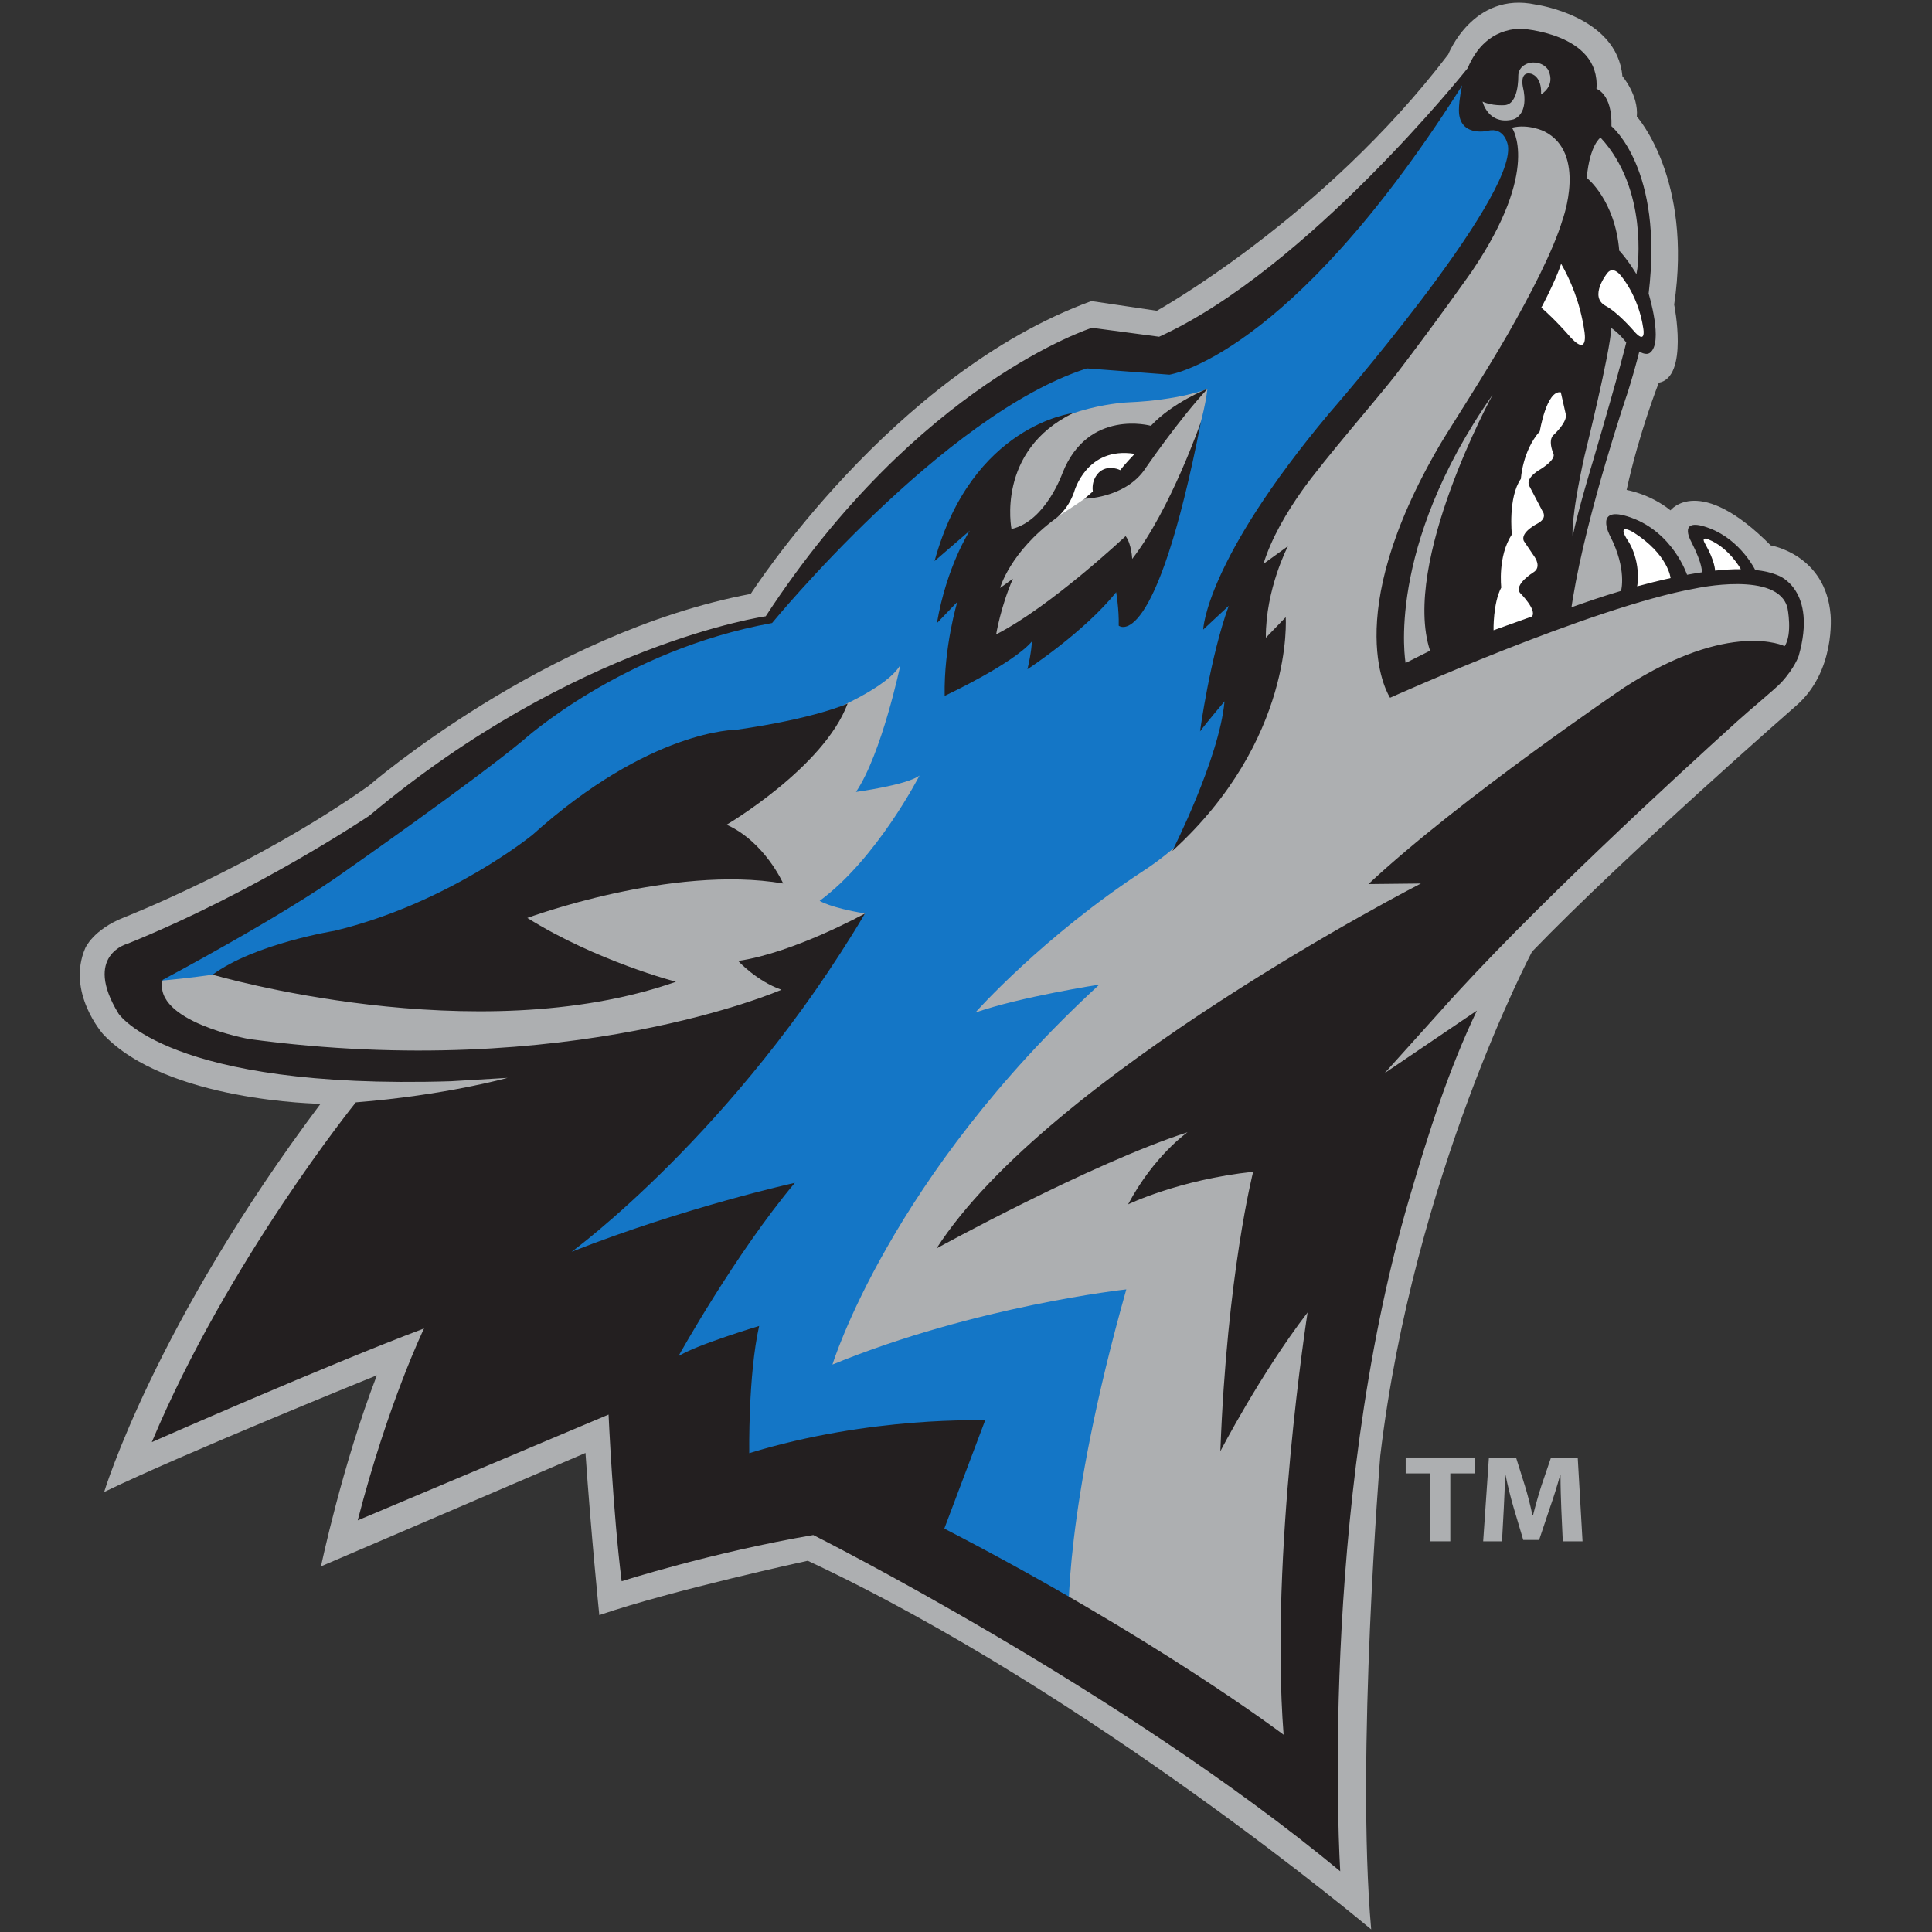 <?xml version="1.0" encoding="UTF-8"?>
<svg width="200px" height="200px" viewBox="0 0 200 200" version="1.1" xmlns="http://www.w3.org/2000/svg" xmlns:xlink="http://www.w3.org/1999/xlink">
    <rect x="0" y="0" width="200" height="200" fill="#333333" stroke="none"/>
    <!-- Generator: Sketch 51.3 (57544) - http://www.bohemiancoding.com/sketch -->
    <title>cal-st-san-bdino</title>
    <desc>Created with Sketch.</desc>
    <defs></defs>
    <g id="cal-st-san-bdino" stroke="none" stroke-width="1" fill="none" fill-rule="evenodd">
        <g id="cal-st-san-bdino_BGL" transform="translate(8.257, -0.917)">
            <g id="cal-st-san-bdino">
                <g id="g10" transform="translate(91.104, 100.522) scale(-1, 1) rotate(-180) translate(-91.104, -100.522) translate(0, 0.397)" fill-rule="nonzero">
                    <g id="g12">
                        <path d="M159.692,191.843 C159.692,191.843 161.384,189.866 161.186,187.668 C161.186,187.668 166.988,181.252 165.052,168.196 C165.052,168.196 166.574,160.682 163.461,160.11 C163.461,160.11 161.409,154.905 160.129,149.01 C160.129,149.01 162.545,148.614 164.673,146.9 C164.673,146.9 167.62,150.753 175.049,143.27 C175.049,143.27 180.744,142.336 181.246,136.07 C181.246,136.07 181.809,130.193 177.621,126.623 C177.621,126.623 159.975,111.203 150.338,101.214 C150.338,101.214 138.067,78.002 134.626,49.007 C134.626,49.007 132.099,17.774 133.688,-7.57912233e-15 C133.688,-7.57912233e-15 104.531,24.54 75.358,38.162 C75.358,38.162 61.411,35.144 53.783,32.537 C53.783,32.537 52.921,41.036 52.351,49.32 L24.973,37.583 C24.973,37.583 27.147,47.992 30.757,57.36 C30.757,57.36 10.695,49.24 2.525,45.279 C2.525,45.279 7.742,62.578 24.927,85.467 C24.927,85.467 8.944,85.675 2.399,92.693 C2.399,92.693 -1.409,97.002 0.57,101.583 C0.57,101.583 1.374,103.502 4.608,104.771 C4.608,104.771 18.094,110.041 29.916,118.385 C29.916,118.385 48.197,134.238 69.456,138.249 C69.456,138.249 84.06,161.024 104.721,168.564 L111.5,167.558 C111.5,167.558 128.757,177.154 141.663,194.1 C141.663,194.1 144.225,200.646 150.724,199.256 C150.724,199.256 159.142,198.094 159.692,191.843" id="path14" fill="#ADAFB1"></path>
                        <path d="M116.73,159.452 C116.73,159.452 113.785,158.301 108.545,158.08 C108.545,158.08 101.564,157.842 96.675,153.542 C96.675,153.542 91.79,147.078 93.32,139.927 C93.32,139.927 92.026,134.556 92.667,132.23 C92.667,132.23 102.733,135.622 108.119,141.52 L108.916,138.692 C108.916,138.692 115.879,152.043 116.73,159.452 Z M74.269,44.767 C56.872,53.135 41.817,70.624 41.817,70.624 L60.512,85.123 C70.699,91.269 81.291,105.168 81.291,105.168 C77.651,105.768 76.594,106.475 76.594,106.475 C82.539,110.855 86.932,119.453 86.932,119.453 C85.706,118.478 80.354,117.749 80.354,117.749 C83.027,121.701 84.957,130.916 84.957,130.916 C82.408,126.41 64.176,121.363 64.176,121.363 C39.379,102.188 22.353,100.094 22.353,100.094 C4.381,97.256 5.698,98.318 5.698,98.318 L11.159,101.353 C23.401,108.344 39.065,119.267 39.065,119.267 C53.868,132.158 71.562,135.896 71.562,135.896 C84.572,153.468 104.458,164.133 104.458,164.133 L111.915,163.34 C127.279,169.175 141.716,189.62 141.716,189.62 C143.631,192.201 144.047,191.487 144.047,191.487 C142.331,186.842 147.632,186.616 147.632,186.616 C151.027,181.883 139.964,168.379 139.964,168.379 C122.153,146.239 119.837,139.227 119.837,139.227 L121.759,139.878 L118.794,129.548 L122.152,130.495 C121.904,126.36 119.104,119.27 119.104,119.27 C116.742,113.769 110.264,109.682 110.264,109.682 C99.716,102.806 92.71,94.913 92.71,94.913 C97.407,96.549 105.544,97.805 105.544,97.805 C83.843,77.859 77.918,58.471 77.918,58.471 C92.744,64.555 108.338,66.253 108.338,66.253 C101.793,43.081 102.369,31.882 102.369,31.882 C102.369,31.882 77.597,43.162 74.269,44.767 Z" id="path16" fill="#1476C6"></path>
                        <path d="M162.544,163.209 C163.971,164.249 162.409,169.334 162.409,169.334 C163.968,182.265 158.559,186.664 158.559,186.664 C158.662,190.016 157.009,190.537 157.009,190.537 C157.44,196.339 149.108,196.77 149.108,196.77 C146.085,196.635 144.504,194.653 143.677,192.676 C143.677,192.676 127.072,171.831 111.735,164.87 L104.785,165.795 C104.785,165.795 86.8,160.096 71.01,135.933 C71.01,135.933 51.253,133.123 29.981,115.293 C29.981,115.293 18.346,107.459 4.972,102.046 C4.972,102.046 0.296,100.882 4.006,94.813 C4.006,94.813 9.123,86.901 38.404,87.801 L44.286,88.152 C44.286,88.152 37.874,86.352 28.578,85.613 C28.578,85.613 15.316,69.183 7.458,50.441 C7.458,50.441 25.516,58.403 35.64,62.208 C35.64,62.208 31.937,54.569 28.773,42.343 L54.742,53.294 C54.742,53.294 55.188,43.261 56.096,36.042 C56.096,36.042 65.389,39.019 75.935,40.825 C75.935,40.825 107.765,24.842 130.483,6.016 C130.483,6.016 128.149,43.255 137.616,75.615 C139.658,82.593 141.716,89.009 144.628,95.111 L135.084,88.643 L140.856,95.056 C149.948,105.318 165.779,119.82 171.592,125.072 C172.994,126.341 175.569,128.455 176.155,129.094 C177.554,130.623 177.944,131.833 177.944,131.833 C179.89,138.656 175.88,140.133 175.88,140.133 C175.186,140.443 174.362,140.632 173.441,140.728 C173.441,140.728 171.957,143.792 168.762,145.025 C165.318,146.357 166.782,143.733 166.782,143.733 C168.11,141.13 167.905,140.483 167.905,140.483 C167.401,140.41 166.893,140.323 166.386,140.231 C166.386,140.231 164.942,144.631 160.527,146.171 C156.651,147.527 158.414,144.257 158.414,144.257 C160.196,140.781 159.552,138.563 159.552,138.563 C157.499,137.956 155.669,137.31 154.419,136.864 L154.567,137.789 C156.022,146.718 160.237,159.095 160.237,159.095 C160.669,160.455 161.137,162.103 161.446,163.348 C161.446,163.348 162.1,162.89 162.544,163.209 Z M143.108,190.899 C142.802,189.593 142.777,188.592 142.777,188.592 C142.588,185.472 145.717,186.181 145.717,186.181 C147.546,186.653 147.846,184.652 147.846,184.652 C148.642,179.061 129.345,156.95 129.345,156.95 C116.485,141.598 116.3,134.558 116.3,134.558 L118.943,137.019 C117,131.658 115.969,124.013 115.969,124.013 C116.523,124.776 118.506,127.13 118.506,127.13 C117.971,121.223 113.097,111.628 113.097,111.628 C125.761,123.157 124.838,135.837 124.838,135.837 L122.783,133.712 C122.749,138.751 125.07,143.191 125.07,143.191 L122.532,141.356 C123.365,144.036 124.954,146.72 126.537,148.949 C128.805,152.148 134.602,158.795 136.294,161.005 C140.561,166.587 144.126,171.663 144.126,171.663 C151.301,182.268 148.26,186.51 148.26,186.51 C150,186.939 151.615,186.128 151.615,186.128 C156.043,183.899 153.504,177.003 153.504,177.003 C152.55,173.789 150.115,169.134 147.886,165.236 C145.587,161.212 141.639,155.11 140.844,153.756 C130.174,135.575 135.644,127.499 135.644,127.499 C135.644,127.499 156.526,136.893 167.243,138.814 C167.243,138.814 175.865,140.701 176.789,136.768 C176.789,136.768 177.317,134.116 176.494,132.838 C176.494,132.838 170.873,135.634 159.929,128.592 C159.929,128.592 142.922,117.094 133.404,108.211 L138.836,108.27 C138.836,108.27 100.293,88.506 88.69,70.493 C88.69,70.493 104.718,79.309 114.676,82.518 C114.676,82.518 111.214,80.116 108.521,75.053 C108.521,75.053 113.765,77.605 121.471,78.43 C121.471,78.43 118.763,67.873 118.073,49.497 C118.073,49.497 122.229,57.509 127.103,63.863 C127.103,63.863 123.182,38.86 124.621,20.152 C124.621,20.152 111.361,30.196 89.498,41.492 L93.722,52.688 C93.722,52.688 81.951,53.172 69.305,49.299 C69.305,49.299 69.178,57.354 70.33,62.466 C70.33,62.466 63.763,60.492 61.975,59.337 C61.975,59.337 67.864,69.941 74.026,77.282 C74.026,77.282 62.73,74.795 50.921,70.149 C50.921,70.149 67.824,82.478 81.291,105.168 C81.291,105.168 73.901,101.083 68.158,100.254 C68.158,100.254 70.063,98.174 72.638,97.272 C72.638,97.272 50.735,87.69 17.513,92.172 C17.513,92.172 7.554,93.966 8.579,98.296 C8.579,98.296 21.064,104.908 27.626,109.644 C27.626,109.644 40.694,118.786 45.879,123.079 C45.879,123.079 56.158,132.423 71.669,135.236 C71.669,135.236 89.395,156.856 104.26,161.593 L112.803,160.945 C112.803,160.945 125.136,162.72 142.771,190.354 L143.108,190.899 Z" id="path18" fill="#231F20"></path>
                        <path d="M109.885,153.252 C109.885,153.252 104.587,154.071 102.49,149.151 L100.797,145.983 C100.797,145.983 103.883,147.908 104.924,148.789 C104.924,148.789 109.405,151.116 109.885,153.252" id="path20" fill="#FFFFFF"></path>
                        <path d="M116.764,159.495 C116.764,159.495 113.165,158.097 110.879,155.651 C110.879,155.651 104.392,157.454 101.734,150.764 C101.734,150.764 99.998,145.778 96.454,144.969 C96.454,144.969 94.822,153.056 102.835,156.967 C102.835,156.967 92.357,155.772 88.488,141.648 L92.136,144.801 C92.136,144.801 89.74,141.12 88.733,135.225 L90.844,137.423 C90.844,137.423 89.443,132.795 89.534,127.695 C89.534,127.695 96.573,130.978 98.571,133.336 C98.571,133.336 98.515,132.14 98.104,130.451 C98.104,130.451 103.985,134.298 107.287,138.428 C107.287,138.428 107.598,136.666 107.552,134.962 C107.552,134.962 111.311,131.789 116.068,156.073 C116.068,156.073 112.934,146.999 108.947,141.871 C108.947,141.871 108.883,143.434 108.266,144.231 C108.266,144.231 100.511,136.936 94.864,134.059 C94.864,134.059 95.331,136.927 96.601,139.823 L95.272,138.864 C95.272,138.864 96.279,142.547 100.985,146.025 C100.985,146.025 102.266,146.885 102.931,148.789 C102.931,148.789 104.188,153.545 109.207,152.747 C109.207,152.747 108.143,151.648 107.716,151.058 C107.716,151.058 106.592,151.648 105.64,150.939 C105.64,150.939 104.69,150.254 104.872,148.851 L104.011,148.101 C104.011,148.101 108.003,148.157 110.109,150.945 C110.109,150.945 113.76,156.293 116.764,159.495" id="path22" fill="#231F20"></path>
                        <path d="M79.493,126.903 C79.493,126.903 76.206,125.358 67.96,124.184 C67.96,124.184 59.048,124.259 46.867,113.307 C46.867,113.307 38.174,106.214 26.362,103.371 C26.362,103.371 18.087,102.034 13.753,98.833 C13.753,98.833 40.95,90.812 61.716,98.098 C61.716,98.098 53.486,100.23 46.332,104.706 C46.332,104.706 61.27,110.25 72.818,108.27 C72.818,108.27 70.92,112.577 66.964,114.357 C66.964,114.357 77.024,120.27 79.493,126.903" id="path24" fill="#231F20"></path>
                        <path d="M158.54,165.782 C158.484,163.465 155.774,152.553 155.774,152.553 C154.296,145.873 154.544,144.218 154.544,144.218 C155.129,147.031 156.653,152.021 156.653,152.021 C159.536,161.828 160.091,164.273 160.091,164.273 C160.091,164.273 159.497,165.083 158.7,165.663 L158.54,165.782" id="path26" fill="#ADAFB1"></path>
                        <path d="M168.246,143.458 C167.78,144.277 168.62,143.882 168.62,143.882 C170.757,143.019 171.957,140.806 171.957,140.806 C171.114,140.813 170.214,140.759 169.285,140.659 C169.285,140.659 169.304,141.598 168.246,143.458" id="path28" fill="#FFFFFF"></path>
                        <path d="M161.219,139.036 C162.341,139.339 163.507,139.632 164.681,139.889 C164.681,139.889 164.451,142.322 160.825,144.631 C160.825,144.631 158.955,145.77 160.279,143.733 C160.279,143.733 161.541,141.949 161.254,139.254 L161.219,139.036" id="path30" fill="#FFFFFF"></path>
                        <path d="M148.913,191.827 C148.913,191.827 148.989,188.918 147.481,188.843 C147.481,188.843 146.181,188.747 145.217,189.212 C145.217,189.212 145.791,186.723 148.403,187.37 C148.403,187.37 150.094,187.799 149.384,190.769 C149.384,190.769 149.037,192.363 150.216,192.104 C150.216,192.104 151.374,191.886 151.271,189.966 C151.271,189.966 152.809,190.788 152.02,192.484 C152.02,192.484 151.525,193.395 150.185,193.244 C150.185,193.244 148.904,193.054 148.913,191.827" id="path32" fill="#ADAFB1"></path>
                        <path d="M159.367,173.769 C158.939,179.034 156.003,181.324 156.003,181.324 C156.317,184.758 157.427,185.489 157.427,185.489 C162.425,180.107 161.24,171.917 161.24,171.917 L161.145,171.345 C161.145,171.345 160.512,172.472 159.484,173.668 L159.367,173.769" id="path34" fill="#ADAFB1"></path>
                        <path d="M151.293,167.89 C152.752,166.617 154.01,165.167 154.01,165.167 C156.286,162.458 155.762,165.425 155.762,165.425 C155.325,168.441 154.27,170.828 153.349,172.427 C153.349,172.427 152.972,171.103 151.417,168.1 L151.293,167.89" id="path36" fill="#FFFFFF"></path>
                        <path d="M157.965,168.063 C159.208,167.399 160.813,165.541 160.813,165.541 C162.179,163.915 161.861,165.695 161.861,165.695 C161.36,169.187 159.465,171.275 159.465,171.275 C159.465,171.275 158.73,172.216 158.135,171.467 C158.135,171.467 156.167,169.023 157.965,168.063" id="path38" fill="#FFFFFF"></path>
                        <path d="M153.317,159.12 L153.824,156.877 C153.824,156.877 154.165,156.263 152.597,154.724 C152.597,154.724 151.941,154.349 152.528,152.817 C152.528,152.817 152.999,152.3 151.263,151.184 C151.263,151.184 149.653,150.332 150.031,149.469 L151.429,146.801 C151.429,146.801 151.993,146.111 150.9,145.531 C150.9,145.531 149.081,144.631 149.492,143.724 L150.615,142.063 C150.615,142.063 151.361,141.02 150.479,140.483 C150.479,140.483 148.44,139.221 149.096,138.354 C149.096,138.354 150.879,136.582 150.331,135.914 L146.355,134.489 C146.355,134.489 146.287,137.258 147.154,138.913 C147.154,138.913 146.763,142.132 148.249,144.406 C148.249,144.406 147.836,148.229 149.187,150.168 C149.187,150.168 149.341,153.058 151.142,155.081 C151.142,155.081 151.841,159.36 153.317,159.12" id="path40" fill="#FFFFFF"></path>
                        <path d="M146.259,158.862 C146.259,158.862 136.79,141.536 139.781,132.372 L137.251,131.099 C137.251,131.099 135.096,142.938 146.259,158.862" id="path42" fill="#ADAFB1"></path>
                        <polyline id="path44" fill="#ADAFB1" points="139.776 47.203 137.259 47.203 137.259 48.852 144.423 48.852 144.423 47.203 141.878 47.203 141.878 40.175 139.776 40.175 139.776 47.203"></polyline>
                        <path d="M153.37,43.497 C153.328,44.54 153.286,45.788 153.286,47.064 L153.258,47.064 C152.955,45.956 152.568,44.72 152.207,43.702 L151.073,40.319 L149.428,40.319 L148.432,43.665 C148.129,44.692 147.824,45.918 147.589,47.064 L147.561,47.064 C147.521,45.89 147.465,44.553 147.409,43.472 L147.23,40.175 L145.28,40.175 L145.875,48.852 L148.681,48.852 L149.594,45.943 C149.899,44.95 150.176,43.87 150.383,42.855 L150.437,42.855 C150.687,43.857 151.005,44.99 151.322,45.968 L152.305,48.852 L155.068,48.852 L155.567,40.175 L153.521,40.175 L153.37,43.497" id="path46" fill="#ADAFB1"></path>
                    </g>
                </g>
            </g>
        </g>
    </g>
</svg>